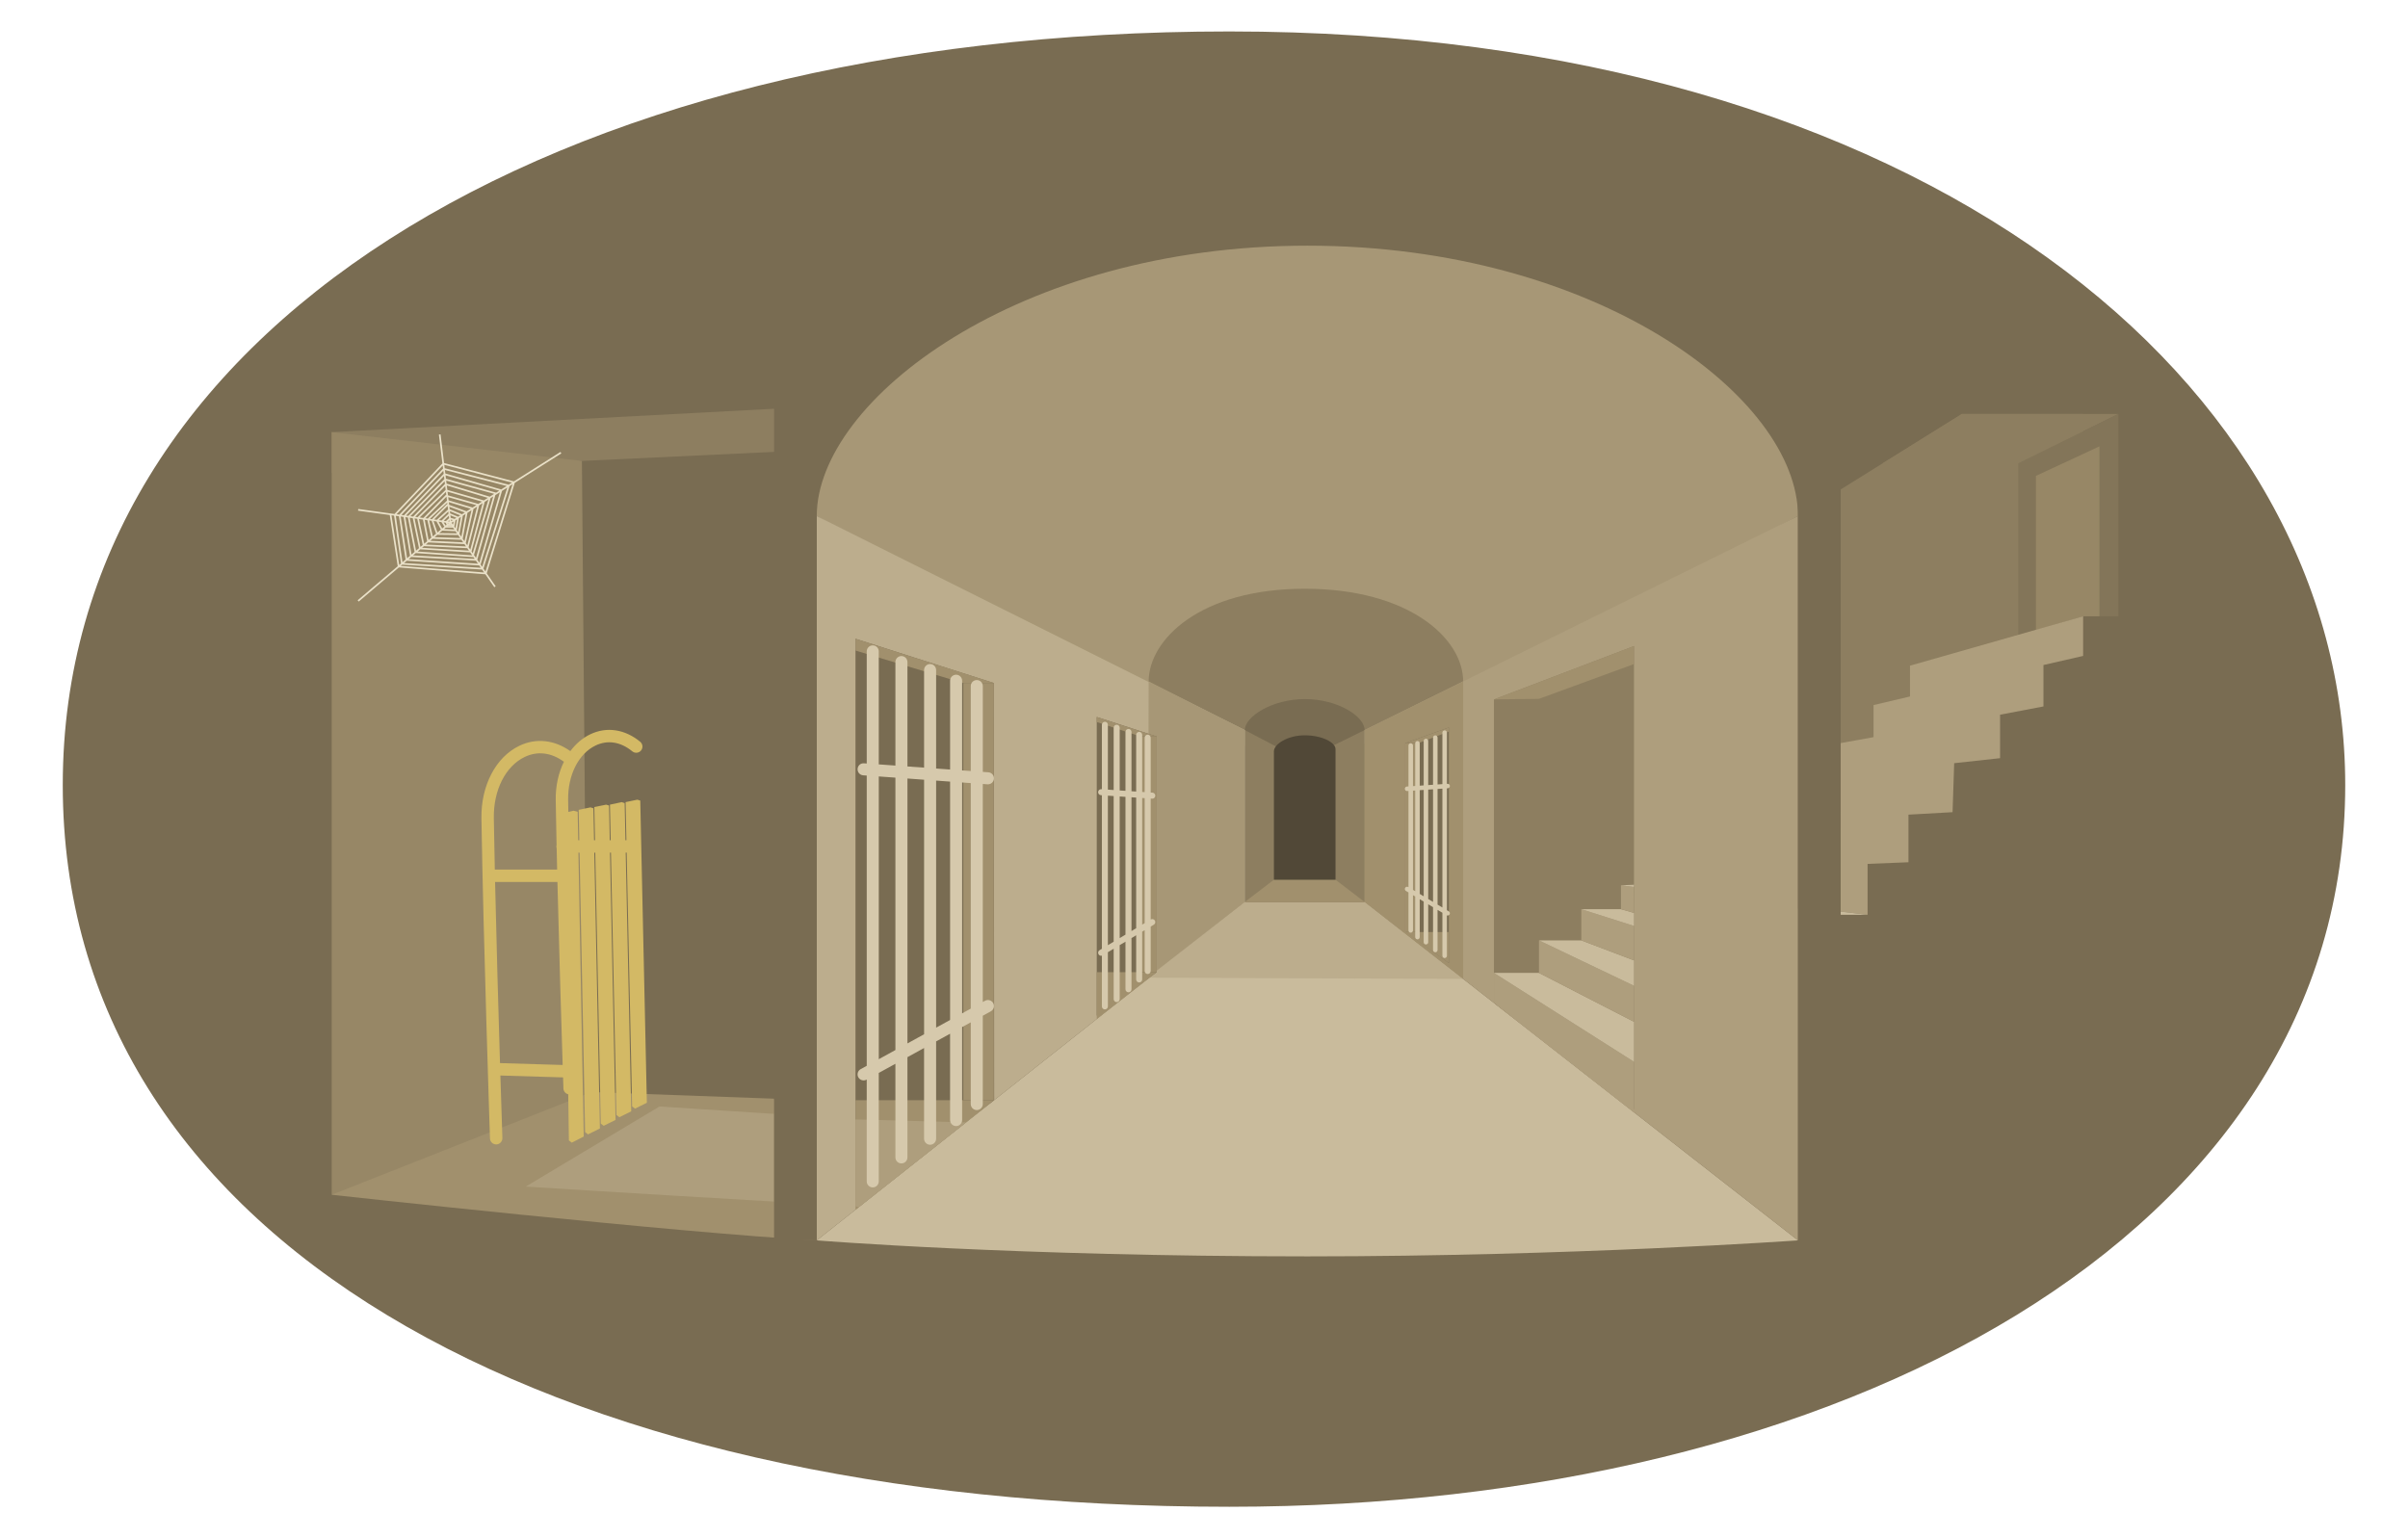 <?xml version="1.0" encoding="utf-8"?>
<!-- Generator: Adobe Illustrator 15.0.2, SVG Export Plug-In . SVG Version: 6.00 Build 0)  -->
<!DOCTYPE svg PUBLIC "-//W3C//DTD SVG 1.1//EN" "http://www.w3.org/Graphics/SVG/1.1/DTD/svg11.dtd">
<svg version="1.1" id="Layer_1" xmlns="http://www.w3.org/2000/svg" xmlns:xlink="http://www.w3.org/1999/xlink" x="0px" y="0px"
	 width="720px" height="460px" viewBox="0 0 720 460" enable-background="new 0 0 720 460" xml:space="preserve">
<path fill="#796C52" d="M701.232,234.768c0,134.9-150.871,215.828-333.668,215.828c-206.514,0-348.797-80.928-348.797-215.828
	c0-134.901,144.236-225.363,348.797-225.363C575.209,9.405,701.232,114.83,701.232,234.768z"/>
<g>
	<path fill="#796C52" d="M231.453,167.082v-12.76c0-22.346,19.105-45.867,52.418-64.533c33.467-18.752,65.034-27.28,107.038-27.28
		c42.137,0,73.688,8.416,107.004,26.965c33.33,18.56,52.449,42.196,52.449,64.849h-12.756l0.004,12.76H231.453z"/>
	<path fill="#C9BB9C" d="M244.212,370.934l127.991-101.199h35.822l129.584,101.199c0,0-67.455,4.785-146.699,4.785
		C303.207,375.719,244.212,370.934,244.212,370.934z"/>
	<polygon fill="#BCAD8D" points="343.162,292.377 372.203,269.734 408.025,269.734 437.49,292.744 	"/>
	<path fill="#A79776" d="M537.609,154.321l-0.01-0.003c-0.004-35.395-60.162-80.85-146.691-80.85
		c-86.541,0-146.696,46.255-146.696,80.854l116.875,66.684h50.238L537.609,154.321z"/>
	<path fill="#8D7E60" d="M437.49,203.775c-0.002-12.782-16.131-27.715-47.375-27.715c-31.248,0-46.658,15.221-46.658,27.715
		l36.686,24.633h18.141L437.49,203.775z"/>
	<path fill="#8D7E60" d="M408.025,218.33c0-4.035-8.02-9.342-17.91-9.342c-9.895,0-17.912,5.117-17.912,9.342v51.404h35.822V218.33
		L408.025,218.33z"/>
	<path fill="#796C52" d="M408.025,218.33c0-4.057-7.949-9.268-17.865-9.268c-9.918,0-17.957,5.303-17.957,9.268l14.539,7.641h5.758
		L408.025,218.33z"/>
	<polygon fill="#A1906D" points="380.902,263.082 372.203,269.734 408.025,269.734 399.326,263.082 	"/>
	<polygon fill="#BCAD8D" points="244.212,370.934 372.203,269.734 372.203,218.33 244.212,154.322 	"/>
	<polygon fill="#A79776" points="343.457,203.775 343.162,292.377 372.203,269.734 372.203,218.33 	"/>
	<polygon fill="#AE9E7D" points="537.609,370.934 408.025,269.734 408.025,218.33 537.609,154.321 	"/>
	<polygon fill="#A1906D" points="437.49,203.775 408.025,218.33 408.025,269.734 437.49,292.744 	"/>
	<path fill="#514837" d="M399.326,224.043c0-2.074-4.125-4.15-9.211-4.15c-5.088,0-9.213,2.633-9.213,4.803v38.387h18.424V224.043z"
		/>
	<polygon fill="#8D7E60" points="488.568,331.766 446.701,299.938 446.701,209.158 488.568,193.209 	"/>
	<polygon fill="#8D7E60" points="622.861,184.303 537.609,271.787 537.609,154.322 586.615,123.795 622.861,123.795 	"/>
	<polygon fill="#8D7E60" points="603.457,138.535 562.953,138.535 586.615,123.795 633.412,123.795 	"/>
	<polygon fill="#837559" points="622.861,184.303 603.457,190.113 603.457,138.535 633.412,123.795 633.412,184.303 	"/>
	<polygon fill="#978766" points="622.861,184.303 608.746,188.483 608.746,142.317 627.746,133.483 627.746,184.303 	"/>
	<polygon fill="#A1906D" points="488.568,198.582 460.154,208.988 446.701,209.158 488.568,193.209 	"/>
	<g>
		<polygon fill="#AE9E7D" points="488.568,332.666 446.701,299.938 446.701,290.945 488.568,317.529 		"/>
		<polygon fill="#C9BB9C" points="488.568,305.566 460.154,290.945 446.701,290.945 488.568,317.529 		"/>
		<polygon fill="#AE9E7D" points="488.568,305.566 460.154,290.945 460.154,281.215 488.568,294.793 		"/>
		<polygon fill="#C9BB9C" points="488.568,287.207 472.811,281.215 460.154,281.215 488.568,294.793 		"/>
		<polygon fill="#AE9E7D" points="488.568,287.207 472.811,281.215 472.811,271.889 488.568,276.898 		"/>
		<polygon fill="#C9BB9C" points="488.568,273.002 484.67,271.889 472.811,271.889 488.568,276.898 		"/>
		<polygon fill="#AE9E7D" points="488.568,273.002 484.67,271.889 484.67,264.734 488.51,265.24 		"/>
		<polygon fill="#C9BB9C" points="488.568,264.59 484.67,264.734 488.51,265.24 		"/>
	</g>
	<path fill="#A1906D" d="M99.181,357.297c0,0,103.602,11.418,145.031,13.637l-12.76-42.375l-95.557-3.465L99.181,357.297z"/>
	<g>
		<path fill="#AE9E7D" d="M231.453,333.109l-34.27-2.213l-39.979,23.947c0,0,26.186,1.678,74.248,4.484V333.109z"/>
	</g>
	<polygon fill="#796C52" points="231.453,370.734 244.212,370.934 244.212,154.322 231.453,154.322 	"/>
	<g>
		<polygon fill="#796C52" points="86.421,355.721 99.181,357.297 99.181,129.23 86.019,130.028 		"/>
		<polygon fill="#8D7E60" points="99.181,129.23 231.453,122.237 231.453,135.133 99.181,141.353 		"/>
		<polygon fill="#978766" points="99.181,357.297 175.626,327.09 173.994,137.835 99.181,129.23 		"/>
	</g>
	<path fill="#EAE1C8" d="M153.919,144.391l13.928-8.811l-0.268-0.423l-13.912,8.801l-20.896-5.492l-1.047-8.575l-0.496,0.061
		l1.053,8.626l-14.323,15.127l-10.829-1.49l-0.068,0.495l9.478,1.304l2.382,15.313l-11.986,10.182l0.323,0.381l12.015-10.205
		l25.844,2.046l2.687,3.874l0.411-0.285l-2.684-3.871L153.919,144.391z M145.167,170.929l-0.619-0.893l7.801-24.651l0.92-0.583
		L145.167,170.929z M119.279,154.392l2,12.933l-0.934,0.794l-2-13.855L119.279,154.392z M149.852,146.374l-16.7-4.781l-0.127-1.042
		l18.49,4.771L149.852,146.374z M147.675,147.75l-1.237,0.782l-12.915-3.902l-0.111-0.918l14.287,3.953L147.675,147.75z
		 M127.783,155.562l1.202,5.218l-0.833,0.707l-1.164-6.034L127.783,155.562z M129.35,161.125l8.608,0.287l0.542,0.781l-9.867-0.459
		L129.35,161.125z M133.84,151.351l0.124,1.014l-3.371,3.08l-0.8-0.111l3.983-4.006L133.84,151.351z M137.376,159.695l1.012-5.477
		l0.818-0.518l-1.252,6.829L137.376,159.695z M136.974,154.521l-2.364-0.991l-0.083-0.675l3.092,1.258L136.974,154.521z
		 M134.103,156.432l-0.174,0.148l-0.088-0.184L134.103,156.432z M133.976,155.91l0.379-0.348l0.049,0.407L133.976,155.91z
		 M134.642,156.629l0.07,0.101h-0.188L134.642,156.629z M133.935,157.23h1.124l0.038,0.056h-1.227L133.935,157.23z M135.045,156.332
		l0.575-0.364l-0.178,0.937L135.045,156.332z M134.892,155.838l-0.055-0.447l0.527,0.147L134.892,155.838z M134.28,154.952
		l-0.946,0.869l-0.656-0.09l1.516-1.492L134.28,154.952z M133.25,156.314l0.287,0.6l-0.291,0.247l-0.6-0.929L133.25,156.314z
		 M133.282,157.786h2.163l0.386,0.558l-3.044-0.137L133.282,157.786z M135.841,157.48l0.358-1.878l0.454-0.287l-0.471,2.659
		L135.841,157.48z M135.935,155.178l-1.164-0.324l-0.092-0.753l1.779,0.745L135.935,155.178z M134.117,153.612l-2.064,2.033
		l-0.814-0.112l2.801-2.558L134.117,153.612z M131.993,156.141l0.868,1.346l-0.646,0.55l-1.085-2.014L131.993,156.141z
		 M132.228,158.681l3.961,0.178l0.441,0.636l-5.284-0.066L132.228,158.681z M136.588,158.557l0.636-3.604l0.588-0.372l-0.836,4.534
		L136.588,158.557z M138.137,153.785l-3.679-1.497l-0.092-0.743l4.627,1.699L138.137,153.785z M130.515,155.938l1.31,2.43
		l-1.03,0.876l-1.164-3.427L130.515,155.938z M130.765,159.923L136.98,160l0.623,0.898l-7.686-0.255L130.765,159.923z
		 M138.357,161.109l1.425-7.772l1.19-0.754l-2.097,9.273L138.357,161.109z M139.526,152.906l-5.227-1.918l-0.101-0.822l6.553,1.965
		L139.526,152.906z M133.773,150.793l-0.125-0.045l-4.475,4.501l-0.631-0.087l5.174-4.829L133.773,150.793z M129.076,155.74
		l1.309,3.851l-0.971,0.824l-1.101-4.78L129.076,155.74z M128.075,162.208l10.784,0.502l0.486,0.7l-12.023-0.562L128.075,162.208z
		 M139.262,162.414l2.309-10.21l1.091-0.69l-2.93,11.577L139.262,162.414z M141.312,151.777l-7.18-2.153l-0.115-0.949l8.434,2.381
		L141.312,151.777z M133.641,149.72l-5.737,5.354l-0.703-0.097l6.291-6.452l0.004,0.001L133.641,149.72z M133.341,147.963
		l-6.756,6.93l-1.086-0.149l7.822-7.637l0.107,0.882L133.341,147.963z M126.465,155.381l1.25,6.477l-0.88,0.748l-1.559-7.389
		L126.465,155.381z M126.763,163.323l12.94,0.605l0.516,0.744l-14.03-0.861L126.763,163.323z M140.109,163.635l3.168-12.51
		l1.029-0.651l-3.689,13.892L140.109,163.635z M143.019,150.696l-9.068-2.56l-0.133-1.094l10.291,2.964L143.019,150.696z
		 M133.246,146.483l-8.374,8.174l-0.715-0.099l8.953-9.188L133.246,146.483z M124.75,155.145l1.651,7.829l-0.688,0.584l-1.765-8.524
		L124.75,155.145z M125.64,164.277l14.941,0.918l0.593,0.854l-0.009,0.029l-16.299-1.146L125.64,164.277z M140.99,164.905
		l3.939-14.825l1.119-0.709l-4.693,16.061L140.99,164.905z M144.673,149.65l-10.922-3.147l-0.162-1.33l12.289,3.715L144.673,149.65z
		 M123.541,154.474l-0.83-0.114l10.223-10.442l0.1,0.816L123.541,154.474z M123.422,154.962l1.856,8.965l-0.877,0.744l-1.905-9.836
		L123.422,154.962z M124.322,165.395l17.211,1.21l0.008-0.027l0.392,0.564l-18.431-1.049L124.322,165.395z M141.722,165.96
		l4.966-16.994l0.786-0.497l-5.142,18.372L141.722,165.96z M132.855,143.282l-10.762,10.993l-0.682-0.094l11.328-11.841
		L132.855,143.282z M121.973,154.763l1.991,10.28l-0.926,0.788l-1.844-11.175L121.973,154.763z M122.949,166.562l19.346,1.102
		l0.633,0.913l-20.747-1.361L122.949,166.562z M142.703,167.375l5.401-19.304l1.362-0.862l-6.133,21.077L142.703,167.375z
		 M148.306,147.352l0.009-0.034l-14.97-4.143l-0.127-1.044l16.068,4.6L148.306,147.352z M132.662,141.699L120.8,154.097
		l-0.787-0.108l12.535-13.216L132.662,141.699z M120.675,154.584l1.918,11.624l-0.867,0.737l-1.931-12.481L120.675,154.584z
		 M121.632,167.68l21.658,1.421l0.482,0.695l-22.977-1.407L121.632,167.68z M143.701,168.815l6.403-22.01l1.589-1.005l-7.506,23.716
		L143.701,168.815z M153.091,144.324l-0.996,0.63l-19.135-4.938l-0.125-1.016L153.091,144.324z M132.359,139.223l0.111,0.906
		l-13.066,13.775l-0.838-0.115L132.359,139.223z M117.054,154.086l0.775,0.106l2.065,14.308l-0.528,0.448L117.054,154.086z
		 M119.812,169.227l0.436-0.37l23.889,1.463l0.611,0.882L119.812,169.227z"/>
	<polygon fill="#796C52" points="537.609,370.934 550.369,369.34 550.369,137.983 537.609,147.237 	"/>
	<g>
		<polygon fill="#796C52" points="345.871,290.734 327.936,303.756 327.936,214.414 345.871,220.242 		"/>
		<g>
			<rect x="341.043" y="220.242" fill="#A1906D" width="4.828" height="70.492"/>
			<polygon fill="#A1906D" points="341.043,290.734 345.871,290.734 327.936,304.736 327.936,290.734 			"/>
			<polygon fill="#A1906D" points="327.936,215.93 327.936,214.414 345.871,220.242 341.043,220.242 			"/>
		</g>
	</g>
	<g>
		<polygon fill="#796C52" points="420.178,278.545 433.217,287.998 433.217,217.549 420.178,222.219 		"/>
		<g>
			<rect x="420.178" y="222.219" fill="#A1906D" width="3.934" height="56.504"/>
			<polygon fill="#A1906D" points="424.111,278.723 420.178,278.723 433.217,287.998 433.217,278.723 			"/>
			<polygon fill="#A1906D" points="433.217,218.783 433.217,217.549 420.178,222.219 424.111,222.219 			"/>
		</g>
	</g>
	<g>
		<polygon fill="#796C52" points="297.263,329.002 255.792,359.057 255.792,191.02 297.152,204.258 		"/>
		<rect x="288.035" y="204.258" fill="#A1906D" width="9.117" height="124.744"/>
		<polygon fill="#A1906D" points="287.925,329.002 297.263,329.002 255.792,361.777 255.792,329.002 		"/>
		<polygon fill="#A1906D" points="255.792,194.539 255.792,191.02 297.263,204.258 287.925,204.258 		"/>
	</g>
	<path fill="#D3B965" d="M191.441,239.412l-0.873-0.27l-3.518,0.732l0.246,11.402h-0.285l-0.236-11.109l-0.871-0.293l-3.531,0.756
		l0.225,10.646h-0.277l-0.215-10.393l-0.871-0.254l-3.529,0.717l0.203,9.93h-0.28l-0.192-9.557l-0.873-0.279l-3.529,0.742
		l0.182,9.094h-0.333l-0.159-8.523l-1.209-0.314l-1.582,0.367c-0.021-1.217-0.041-2.412-0.061-3.58
		c-0.117-7.432,3.098-13.822,8.195-16.281c3.605-1.738,7.512-1.121,10.996,1.742c0.791,0.65,1.961,0.535,2.611-0.256
		c0.648-0.791,0.533-1.959-0.256-2.611c-4.6-3.775-10.055-4.584-14.963-2.215c-2.314,1.117-4.313,2.848-5.924,5.014
		c-4.793-3.395-10.291-3.988-15.271-1.584c-7.027,3.391-11.467,11.896-11.312,21.668c0.57,36.062,2.537,95.146,2.557,95.738
		c0.033,1.004,0.855,1.793,1.852,1.793c0.021,0,0.043,0,0.062,0c1.021-0.035,1.826-0.893,1.793-1.916
		c-0.008-0.207-0.254-7.611-0.596-18.686l18.742,0.561c0.066,2.051,0.106,3.232,0.109,3.309c0.029,0.857,0.637,1.555,1.434,1.74
		l0.197,13.807l0.871,0.658l3.564-1.822l-1.582-84.898h0.338l1.666,83.588l0.871,0.658l3.543-1.76l-1.666-82.486h0.28l1.657,81.023
		l0.869,0.656l3.543-1.756l-1.656-79.924h0.279l1.648,78.457l0.871,0.658l3.539-1.758l-1.645-77.357h0.287l1.637,75.891l0.869,0.656
		l3.531-1.748L191.441,239.412z M156.869,226.375c3.846-1.854,7.984-1.342,11.738,1.426c-1.625,3.322-2.511,7.27-2.443,11.484
		c0.065,4.174,0.152,8.689,0.254,13.393c-0.037,0.145-0.062,0.297-0.062,0.453c0,0.184,0.034,0.355,0.084,0.523
		c0.045,2.098,0.094,4.229,0.145,6.381h-18.636c-0.117-5.408-0.218-10.604-0.294-15.391
		C147.523,236.311,151.14,229.141,156.869,226.375z M149.501,317.918c-0.461-15.121-1.052-35.625-1.472-54.174h18.643
		c0.518,21.199,1.212,43.656,1.565,54.736L149.501,317.918z"/>
	<polygon fill="#AE9E7D" points="255.792,334.762 255.792,360.711 256.761,361.012 288.847,335.652 	"/>
	<g>
		<path fill="#D6C9AC" d="M295.265,234.543c0.045,0.004,0.09,0.006,0.133,0.006c0.936,0,1.725-0.723,1.793-1.67
			c0.072-0.992-0.674-1.854-1.664-1.924l-1.666-0.121v-25.668c0-0.994-0.807-1.799-1.801-1.799c-0.992,0-1.799,0.805-1.799,1.799
			v25.406l-2.58-0.186V203.57c0-0.992-0.807-1.799-1.801-1.799s-1.799,0.807-1.799,1.799v26.557l-4.176-0.303v-29.443
			c0-0.994-0.807-1.799-1.801-1.799s-1.799,0.805-1.799,1.799v29.184l-4.975-0.359v-31.217c0-0.992-0.807-1.799-1.799-1.799
			c-0.994,0-1.801,0.807-1.801,1.799v30.955l-4.975-0.359v-33.785c0-0.994-0.805-1.799-1.799-1.799s-1.799,0.805-1.799,1.799v33.525
			l-0.809-0.059c-1.021-0.084-1.854,0.674-1.924,1.666c-0.072,0.992,0.674,1.852,1.664,1.924l1.068,0.078v86.791l-1.805,0.992
			c-0.871,0.479-1.189,1.572-0.711,2.443c0.328,0.596,0.943,0.934,1.58,0.934c0.293,0,0.59-0.072,0.865-0.223l0.07-0.039v30.461
			c0,0.994,0.805,1.799,1.799,1.799s1.799-0.805,1.799-1.799v-32.439l4.975-2.734v27.996c0,0.994,0.807,1.801,1.801,1.801
			c0.992,0,1.799-0.807,1.799-1.801v-29.975l4.975-2.736v27.129c0,0.994,0.805,1.799,1.799,1.799s1.801-0.805,1.801-1.799v-29.107
			l4.176-2.297v25.822c0,0.992,0.805,1.799,1.799,1.799s1.801-0.807,1.801-1.799V307.15l2.58-1.42v24.436
			c0,0.994,0.807,1.799,1.799,1.799c0.994,0,1.801-0.805,1.801-1.799v-26.414l2.402-1.32c0.871-0.48,1.189-1.574,0.711-2.445
			c-0.479-0.869-1.572-1.188-2.445-0.709l-0.668,0.367v-65.203L295.265,234.543z M262.757,316.746v-84.553l4.975,0.359v81.459
			L262.757,316.746z M271.332,312.031v-79.219l4.975,0.361v76.123L271.332,312.031z M279.906,307.318v-73.885l4.176,0.301v71.287
			L279.906,307.318z M290.261,301.623l-2.58,1.42v-69.047l2.58,0.186V301.623z"/>
		<path fill="#D6C9AC" d="M344.475,238.836c0.02,0.002,0.041,0.004,0.062,0.004c0.469,0,0.863-0.365,0.896-0.84
			c0.033-0.496-0.342-0.926-0.838-0.959l-0.533-0.035v-16.4c0-0.498-0.404-0.9-0.9-0.9c-0.498,0-0.9,0.402-0.9,0.9v16.277
			l-0.742-0.051v-17.066c0-0.496-0.402-0.9-0.9-0.9c-0.496,0-0.9,0.404-0.9,0.9v16.945l-1.4-0.096v-17.732
			c0-0.496-0.402-0.898-0.898-0.898c-0.498,0-0.9,0.402-0.9,0.898v17.611l-1.729-0.117v-18.752c0-0.498-0.402-0.9-0.9-0.9
			s-0.9,0.402-0.9,0.9v18.629l-1.729-0.117v-19.395c0-0.496-0.402-0.9-0.898-0.9c-0.498,0-0.9,0.404-0.9,0.9v19.273l-0.166-0.012
			c-0.494-0.037-0.926,0.342-0.959,0.838c-0.033,0.494,0.342,0.924,0.838,0.957l0.287,0.02v45.914l-0.689,0.414
			c-0.426,0.254-0.564,0.807-0.309,1.234c0.168,0.281,0.467,0.438,0.771,0.438c0.076,0,0.152-0.012,0.227-0.031v15.18
			c0,0.498,0.402,0.9,0.9,0.9c0.496,0,0.898-0.402,0.898-0.9v-16.213l1.729-1.037v15.066c0,0.498,0.402,0.9,0.9,0.9
			s0.9-0.402,0.9-0.9v-16.145l1.729-1.035v14.24c0,0.498,0.402,0.9,0.9,0.9c0.496,0,0.898-0.402,0.898-0.9v-15.318l1.4-0.838v13.217
			c0,0.498,0.404,0.9,0.9,0.9c0.498,0,0.9-0.402,0.9-0.9v-14.297l0.742-0.443v12.223c0,0.496,0.402,0.898,0.9,0.898
			c0.496,0,0.9-0.402,0.9-0.898v-13.301l0.936-0.562c0.426-0.254,0.564-0.807,0.309-1.234c-0.256-0.426-0.807-0.564-1.234-0.309
			l-0.01,0.006v-36.178L344.475,238.836z M331.262,282.654v-44.713l1.729,0.117v43.561L331.262,282.654z M334.791,280.541V238.18
			l1.729,0.117v41.209L334.791,280.541z M338.318,278.428V238.42l1.4,0.094v39.074L338.318,278.428z M342.262,276.066l-0.742,0.443
			v-37.873l0.742,0.051V276.066z"/>
		<path fill="#D6C9AC" d="M433.195,272.533l-0.564-0.338v-36.443l0.264-0.02c0.371-0.025,0.652-0.346,0.627-0.719
			c-0.025-0.371-0.346-0.65-0.719-0.627l-0.172,0.012v-15.314c0-0.373-0.303-0.676-0.676-0.676s-0.674,0.303-0.674,0.676v15.404
			l-1.447,0.1V220.58c0-0.373-0.303-0.676-0.676-0.676s-0.674,0.303-0.674,0.676v14.1l-1.447,0.098v-13.201
			c0-0.373-0.301-0.674-0.674-0.674s-0.676,0.301-0.676,0.674v13.293l-1.186,0.08v-12.672c0-0.373-0.303-0.676-0.676-0.676
			c-0.371,0-0.674,0.303-0.674,0.676v12.764l-0.666,0.045v-12.145c0-0.371-0.303-0.674-0.676-0.674s-0.674,0.303-0.674,0.674v12.236
			l-0.459,0.031c-0.373,0.023-0.654,0.346-0.627,0.719c0.023,0.355,0.32,0.629,0.672,0.629c0.016,0,0.029,0,0.047-0.002l0.367-0.025
			v28.779l-0.066-0.039c-0.322-0.193-0.736-0.088-0.926,0.232c-0.191,0.318-0.088,0.734,0.23,0.926l0.762,0.455v11.359
			c0,0.373,0.301,0.676,0.674,0.676s0.676-0.303,0.676-0.676v-10.551l0.666,0.398v12.15c0,0.373,0.303,0.674,0.674,0.674
			c0.373,0,0.676-0.301,0.676-0.674V268.9l1.186,0.709v12.162c0,0.373,0.303,0.674,0.676,0.674s0.674-0.301,0.674-0.674v-11.354
			l1.447,0.867v12.816c0,0.371,0.301,0.674,0.674,0.674s0.676-0.303,0.676-0.674v-12.008l1.447,0.865v12.871
			c0,0.373,0.301,0.676,0.674,0.676s0.676-0.303,0.676-0.676v-12.104c0.072,0.025,0.143,0.061,0.217,0.061
			c0.229,0,0.453-0.117,0.58-0.328C433.619,273.141,433.516,272.725,433.195,272.533z M422.486,266.117v-29.68l0.666-0.045v30.123
			L422.486,266.117z M424.502,267.324v-31.023l1.186-0.08v31.814L424.502,267.324z M427.037,268.844v-32.715l1.447-0.098v33.68
			L427.037,268.844z M429.834,270.52v-34.58l1.447-0.098v35.545L429.834,270.52z"/>
	</g>
	<polygon fill="#AE9E7D" points="571.09,199.072 571.09,208.281 560.197,210.85 560.197,220.445 550.369,222.219 550.371,272.621 
		558.412,273.561 558.412,258.344 570.637,257.855 570.637,243.619 583.824,242.881 584.307,228.23 598.025,226.729 
		598.025,213.732 611,211.262 611,198.873 622.861,196.156 622.861,184.303 	"/>
	<polygon fill="#C9BB9C" points="550.371,273.561 550.371,272.621 558.412,273.561 	"/>
</g>
</svg>
